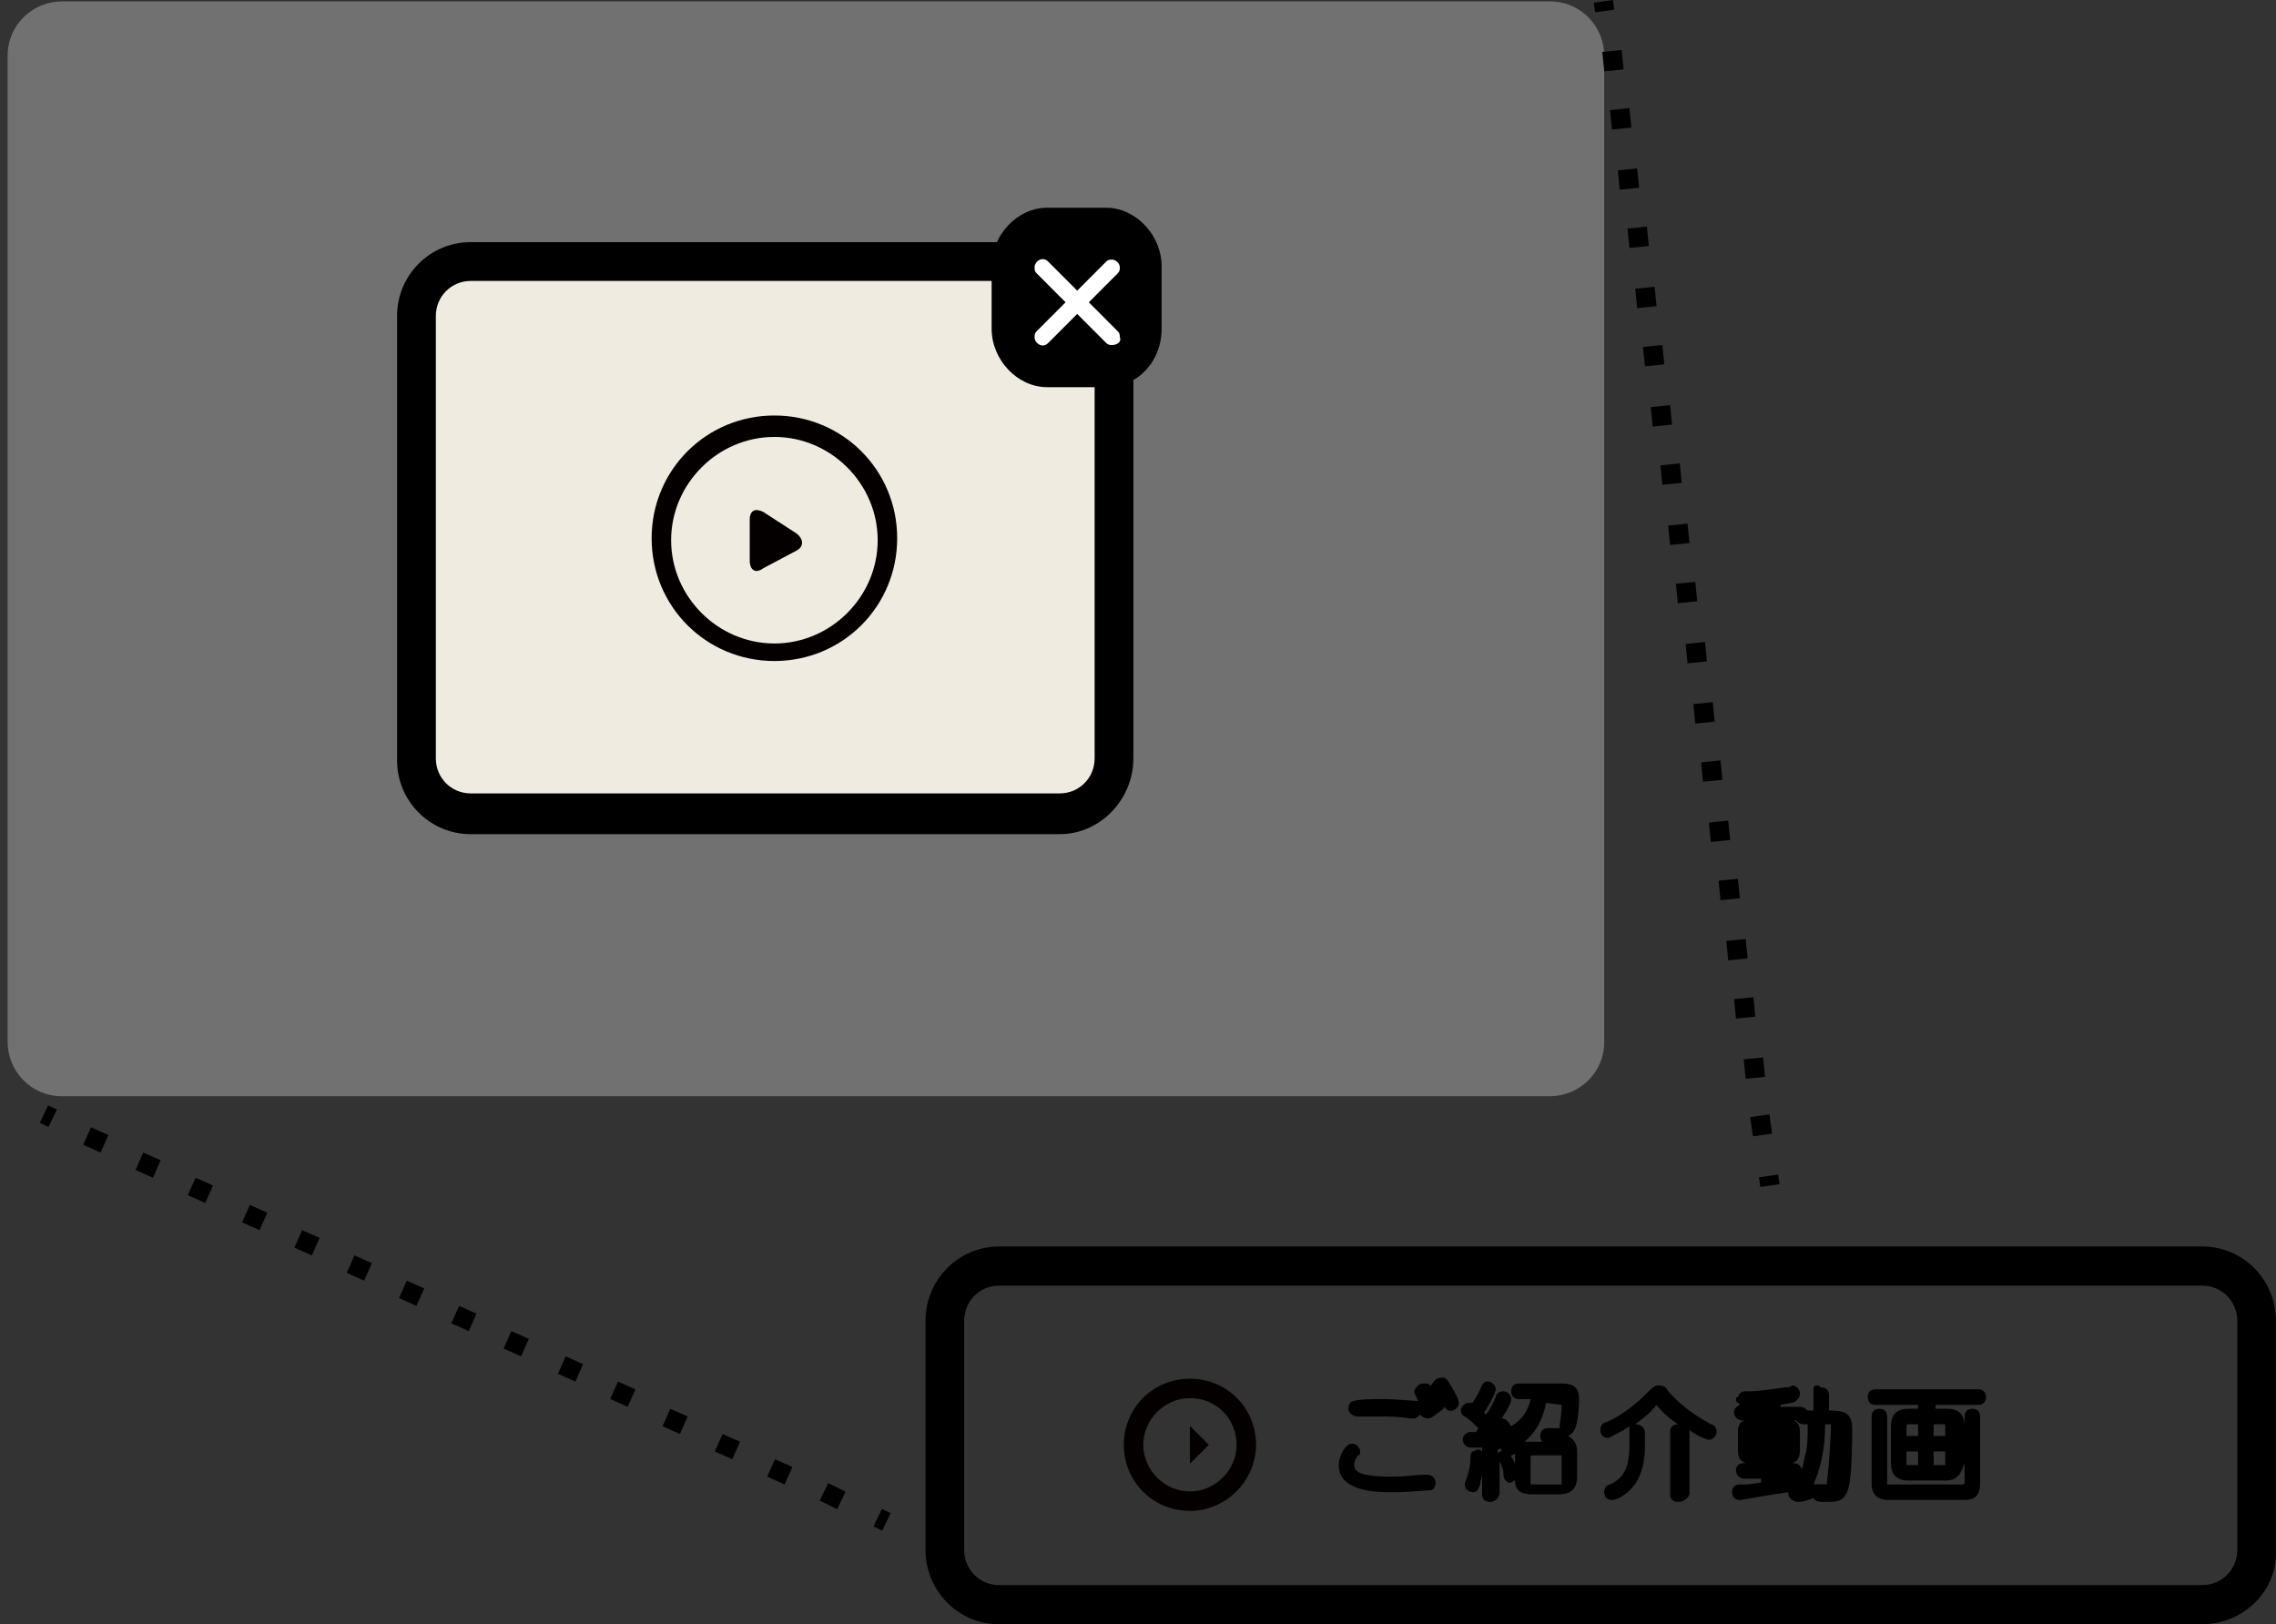 <?xml version="1.0" encoding="UTF-8"?> <svg xmlns="http://www.w3.org/2000/svg" width="241" height="172" viewBox="0 0 241 172" fill="none"><rect x="0" y="0" width="241" height="172" fill="#333333" stroke="none"/><path d="M150.581 156.583C150.992 156.583 150.992 156.583 150.992 156.583C151.197 156.583 151.402 156.788 151.402 156.994C151.402 157.2 151.197 157.405 151.197 157.405C150.786 157.611 149.35 157.611 147.504 157.611C144.426 157.611 142.375 157.2 142.375 155.144C142.375 154.322 142.785 153.294 143.195 153.294C143.4 153.294 143.605 153.499 143.605 153.499V153.705C143.4 153.911 143.195 154.322 143.195 154.938C143.195 156.172 144.426 156.788 147.504 156.788C148.94 156.788 149.966 156.583 150.581 156.583ZM143.195 148.772C143.4 148.772 145.042 148.566 145.862 148.566C147.504 148.566 149.35 148.772 149.761 148.772C149.761 148.772 149.966 148.772 149.966 149.183C149.966 149.183 149.966 149.594 149.555 149.594H149.145C148.119 149.388 147.093 149.388 145.862 149.388C145.657 149.388 144.837 149.388 143.811 149.388C143.605 149.388 143.4 149.388 143.4 149.388C143.195 149.388 142.99 149.388 142.99 148.977C142.99 149.183 142.99 148.772 143.195 148.772ZM150.992 148.155C151.197 148.36 151.607 149.183 151.607 149.388C151.607 149.594 151.402 149.799 151.197 149.799C150.992 149.799 150.992 149.799 150.581 148.977C150.581 148.772 149.966 147.744 149.966 147.538C149.966 147.333 150.171 147.127 150.376 147.333C150.581 147.127 150.581 147.333 150.992 148.155ZM152.633 147.538C152.838 147.949 153.043 148.566 153.043 148.772C153.043 148.977 152.838 149.183 152.633 149.183C152.428 149.183 152.428 148.977 152.223 148.772C152.017 148.36 151.607 147.744 151.402 147.127V146.922C151.402 146.716 151.607 146.51 151.812 146.716C152.223 146.51 152.428 147.127 152.633 147.538Z" fill="black"></path><path d="M147.504 158.022C145.863 158.022 141.759 158.022 141.759 155.144C141.759 154.322 142.375 152.883 143.195 152.883C143.606 152.883 144.016 153.294 144.016 153.705C144.016 153.911 144.016 154.116 143.811 154.116C143.606 154.322 143.401 154.733 143.401 155.144C143.401 155.555 143.401 156.377 147.299 156.377C148.94 156.377 149.966 156.172 150.582 156.172H150.787C150.992 156.172 150.992 156.172 151.197 156.172C151.607 156.172 152.018 156.583 152.018 156.994C152.018 157.405 151.813 157.816 151.402 157.816C150.787 157.816 149.351 158.022 147.504 158.022ZM151.197 150.21C150.787 150.21 150.582 150.005 150.376 149.799C150.171 150.005 149.966 150.21 149.761 150.21H149.556H149.351C148.12 150.005 147.094 150.005 146.273 150.005C146.068 150.005 145.247 150.005 144.221 150.005C144.016 150.005 143.811 150.005 143.811 150.005C143.195 150.005 142.785 149.594 142.785 149.183C142.785 148.772 142.99 148.36 143.401 148.36C143.811 148.155 145.863 148.155 146.273 148.155C147.914 148.155 149.556 148.36 150.171 148.36C149.761 147.538 149.761 147.538 149.761 147.333C149.761 147.127 149.966 146.921 150.171 146.716C150.376 146.51 150.582 146.51 150.992 146.51C151.402 146.51 151.402 146.716 151.813 147.538V147.333V147.127C151.813 146.921 151.607 146.921 151.607 146.716C151.607 146.51 151.813 146.305 152.018 146.099C152.223 145.894 152.428 145.894 152.838 145.894C153.249 145.894 153.454 146.51 153.864 147.127L153.454 147.333L153.864 147.127C153.864 147.127 154.48 148.155 154.48 148.566C154.48 148.977 154.069 149.388 153.659 149.388C153.249 149.388 153.044 149.183 152.838 148.772C152.838 148.977 152.838 148.977 152.838 149.183C152.018 149.799 151.607 150.21 151.197 150.21Z" fill="black"></path><path d="M157.354 153.088C156.943 153.088 155.917 153.088 155.507 153.088C155.507 153.088 155.097 153.088 155.097 152.677C155.097 152.472 155.097 152.472 155.302 152.472C155.302 152.472 155.917 152.472 156.328 152.472C156.533 152.061 156.943 151.649 156.943 151.649C156.533 151.033 155.712 150.416 155.302 150.005L155.097 149.799L155.302 149.388C155.507 149.388 155.507 149.388 155.712 149.594C156.123 148.772 156.533 148.155 156.738 147.744C156.943 147.127 156.943 147.127 157.148 147.127C157.354 147.127 157.559 147.333 157.559 147.538C157.559 147.744 156.533 149.388 156.123 150.211C156.533 150.622 156.738 150.827 157.148 151.238C157.969 150.005 158.379 149.388 158.585 148.772C158.585 148.566 158.79 148.566 158.79 148.566C158.995 148.566 159.2 148.772 159.2 148.977C159.2 149.183 158.79 149.799 158.585 150.005C157.764 151.444 157.354 151.855 156.738 152.677C157.354 152.677 158.379 152.677 158.585 152.472C158.585 152.266 158.379 152.266 158.379 151.855V151.649C158.379 151.444 158.585 151.444 158.79 151.444C158.79 151.444 158.995 151.444 159.2 152.061C159.405 152.472 159.816 153.5 159.816 153.705C159.816 153.911 159.61 154.116 159.405 154.116C159.2 154.116 159.2 154.116 159.2 153.911C159.2 153.911 158.995 153.5 158.995 153.294C158.379 153.294 158.174 153.294 157.764 153.5V158.227C157.764 158.433 157.764 158.639 157.354 158.639C157.148 158.639 156.943 158.433 156.943 158.227V153.088H157.354ZM156.738 154.527C156.738 154.733 156.533 155.761 156.328 157.2C156.123 157.611 156.123 157.816 155.917 157.816C155.712 157.816 155.507 157.816 155.507 157.611L155.712 157.2C155.917 156.583 156.123 155.761 156.123 154.938C156.123 154.733 156.123 154.527 156.533 154.527C156.533 154.116 156.738 154.322 156.738 154.527ZM159.816 156.994C159.61 156.994 159.61 156.994 159.405 156.583C159.405 156.583 159.2 155.555 158.995 154.938C158.995 154.733 158.79 154.527 158.79 154.322C158.79 154.116 158.995 154.116 158.995 154.116C159.2 154.116 159.2 154.322 159.405 154.733C159.405 154.938 160.021 156.377 160.021 156.789C160.226 156.789 160.021 156.994 159.816 156.994ZM160.841 148.155C160.841 148.155 160.431 148.155 160.431 147.949C160.431 147.744 160.636 147.744 160.841 147.744H165.355C166.381 147.744 166.586 148.155 166.586 148.977C166.586 149.799 166.381 151.649 165.971 152.266C165.56 152.677 165.355 152.677 164.124 152.677C163.919 152.677 163.714 152.677 163.714 152.266C163.714 151.855 163.919 151.855 164.124 151.855C164.124 151.855 164.945 151.855 165.15 151.855C165.56 151.855 165.766 151.855 165.971 151.238C166.176 150.827 166.176 149.799 166.176 148.977C166.176 148.566 166.176 148.36 165.56 148.36H163.509C163.098 150.622 162.278 151.649 161.662 152.061C161.457 152.266 160.841 152.677 160.636 152.677C160.431 152.677 160.226 152.472 160.226 152.266C160.226 152.061 160.226 152.061 160.431 152.061C161.047 151.649 162.483 150.622 162.688 148.155H160.841ZM166.381 156.994C166.381 158.022 165.971 158.227 165.15 158.227H162.072C161.252 158.227 160.841 157.816 160.841 156.994V154.322C160.841 153.294 161.252 153.088 162.072 153.088H165.15C165.971 153.088 166.381 153.294 166.381 154.322V156.994ZM165.56 154.322C165.56 153.911 165.355 153.705 164.945 153.705H162.072C161.662 153.705 161.457 153.911 161.457 154.322V156.994C161.457 157.405 161.662 157.611 162.072 157.611H164.945C165.355 157.611 165.56 157.405 165.56 156.994V154.322Z" fill="black"></path><path d="M157.763 159.05C157.352 159.05 156.942 158.844 156.942 158.227V155.966C156.942 156.377 156.737 156.788 156.737 157.2C156.532 157.611 156.532 158.022 155.916 158.022C155.506 158.022 155.095 157.611 155.095 157.2C155.095 156.994 155.301 156.583 155.301 156.583C155.506 155.966 155.711 155.144 155.711 154.322C155.711 154.116 155.711 153.911 155.916 153.705C156.121 153.705 156.326 153.499 156.532 153.499C156.737 153.499 156.942 153.705 156.942 153.705V153.294C156.532 153.294 155.916 153.294 155.711 153.294C155.301 153.294 154.89 152.883 154.89 152.472C154.89 152.061 155.095 151.855 155.506 151.649C155.506 151.649 155.916 151.649 156.121 151.649H156.326C156.326 151.444 156.532 151.444 156.532 151.238C156.121 150.827 155.506 150.21 155.095 150.005C155.095 150.005 154.685 149.799 154.685 149.388C154.685 148.977 155.095 148.566 155.506 148.566C155.711 148.566 155.711 148.566 155.916 148.566C156.326 147.949 156.532 147.538 156.737 147.127C156.942 146.51 157.147 146.305 157.557 146.305C157.968 146.305 158.378 146.716 158.378 147.127C158.378 147.538 157.557 148.977 157.147 149.594L157.352 149.799C157.968 148.977 158.173 148.36 158.378 147.949C158.378 147.744 158.583 147.333 159.199 147.333C159.609 147.333 160.019 147.744 160.019 148.155C160.019 148.36 160.019 148.566 159.404 149.594C159.199 149.799 159.199 150.005 158.994 150.21C159.404 150.21 159.609 150.416 160.019 151.033C160.635 150.622 161.661 150.005 162.071 148.155H160.84C160.225 148.155 160.019 147.744 160.019 147.333C160.019 146.921 160.225 146.51 160.84 146.51H165.354C166.585 146.51 167.2 146.921 167.2 148.155C167.2 148.36 167.2 150.827 166.585 151.649C166.38 151.855 166.175 152.061 165.969 152.061C166.585 152.266 166.995 152.883 166.995 153.705V156.377C166.995 157.611 166.38 158.227 165.149 158.227H162.071C161.045 158.227 160.43 157.816 160.43 156.788C160.225 156.788 160.019 156.994 160.019 156.994C159.404 156.994 159.199 156.583 159.199 156.172V155.966C159.199 155.761 158.994 155.144 158.788 154.733V158.227C158.583 158.844 158.173 159.05 157.763 159.05ZM162.071 157.2H165.149H165.354C165.354 157.2 165.354 157.2 165.354 156.994V154.322C165.354 154.116 165.354 154.116 165.354 154.116H162.276C162.276 154.116 162.071 154.116 162.071 154.322V157.2ZM159.814 156.377V156.994V156.377ZM160.019 154.116C160.019 154.322 160.019 154.322 160.225 154.527C160.225 154.733 160.43 154.938 160.43 154.938V154.322C160.43 154.116 160.43 154.116 160.43 153.911C160.225 154.116 160.019 154.116 160.019 154.116ZM156.737 154.527H156.121H156.737ZM158.583 153.499V153.911C158.788 153.705 158.788 153.705 158.994 153.705C158.994 153.705 158.994 153.705 158.994 153.499C158.788 153.294 158.788 153.499 158.583 153.499ZM163.713 148.566C163.302 150.622 162.482 151.649 161.866 152.266C161.661 152.472 161.661 152.472 161.456 152.677C161.661 152.677 161.866 152.677 162.071 152.677H163.302C163.097 152.472 163.097 152.061 163.097 152.061C163.097 151.649 163.302 151.238 163.918 151.238H164.944H165.149C165.149 151.238 165.149 151.238 165.149 151.033C165.149 150.622 165.354 149.799 165.354 148.977C165.354 148.977 165.354 148.977 165.354 148.772L163.713 148.566ZM158.378 151.649C158.378 151.855 158.378 151.855 158.378 151.649C158.378 151.855 158.378 151.855 158.378 151.649C158.378 151.855 158.378 151.855 158.378 151.649C158.378 151.855 158.378 151.855 158.378 151.649Z" fill="black"></path><path d="M174.997 148.155C173.766 149.799 172.329 150.622 171.304 151.238C171.098 151.444 170.073 151.855 169.867 151.855C169.662 151.855 169.457 151.649 169.457 151.444C169.457 151.238 169.662 151.238 169.662 151.033C171.509 150.211 173.15 148.977 174.381 147.538C174.791 147.127 174.791 147.127 174.997 147.127C175.202 147.127 175.407 147.127 175.612 147.538C177.459 149.799 179.51 150.622 180.331 151.033C180.536 151.033 180.741 151.238 180.741 151.444C180.741 151.649 180.536 151.855 180.331 151.855C180.126 151.855 178.484 151.033 176.638 149.594C175.817 148.772 174.997 147.949 174.997 147.949L174.791 147.744C175.202 147.949 175.202 147.949 174.997 148.155ZM173.56 153.294C173.56 154.322 173.355 155.966 172.535 157.2C171.919 158.022 170.893 158.639 170.688 158.639C170.483 158.639 170.278 158.433 170.278 158.227C170.278 158.022 170.483 157.816 170.483 157.816C172.124 156.994 172.74 155.761 172.74 153.294V151.649C172.74 151.649 172.74 151.238 173.15 151.238C173.355 151.238 173.56 151.444 173.56 151.649V153.294V153.294ZM178.074 158.227C178.074 158.433 178.074 158.639 177.664 158.639C177.253 158.639 177.253 158.433 177.253 158.227V151.649C177.253 151.649 177.253 151.238 177.664 151.238C178.074 151.238 178.074 151.444 178.074 151.649V158.227Z" fill="black"></path><path d="M177.664 159.05C177.254 159.05 176.844 158.844 176.844 158.227V151.649C176.844 151.033 177.254 150.827 177.664 150.827C177.459 150.622 177.049 150.416 176.844 150.211C176.844 150.211 175.818 149.388 175.407 148.772C174.792 149.594 173.971 150.211 173.151 150.827C173.766 150.827 174.176 151.238 174.176 151.649V153.294C174.176 154.322 173.971 156.172 172.945 157.405C172.125 158.433 171.099 158.844 170.689 158.844C170.073 158.844 169.868 158.433 169.868 158.022C169.868 157.405 170.278 157.2 170.483 157.2C171.714 156.583 172.535 155.761 172.535 153.088V151.444C172.535 151.238 172.535 151.238 172.535 151.033C172.33 151.238 172.125 151.238 171.92 151.444C170.689 152.061 170.483 152.266 170.278 152.266C169.663 152.266 169.458 151.855 169.458 151.444C169.458 150.827 169.868 150.622 170.073 150.622C171.92 149.799 173.356 148.566 174.587 147.333C174.997 146.922 175.202 146.716 175.613 146.716C176.228 146.716 176.433 146.922 176.638 147.333C178.69 149.594 180.537 150.416 181.152 150.827C181.357 150.827 181.768 151.033 181.768 151.649C181.768 152.061 181.357 152.472 180.947 152.472C180.742 152.472 179.716 152.061 178.895 151.444V151.649V158.227C178.69 158.844 178.075 159.05 177.664 159.05ZM177.664 158.227H178.075H177.664Z" fill="black"></path><path d="M187.513 149.388H189.975C189.975 149.388 190.385 149.388 190.385 149.594C190.385 149.799 190.18 149.799 189.975 149.799H187.513V150.622H188.949C189.77 150.622 189.975 150.827 189.975 151.649V153.499C189.975 154.322 189.77 154.527 188.949 154.527H187.513V155.35H189.975C189.975 155.35 190.385 155.35 190.385 155.555C190.385 155.761 190.18 155.761 189.975 155.761H187.513V156.994C187.718 156.994 189.975 156.583 189.975 156.583C190.18 156.583 190.18 156.583 190.18 156.788C190.18 156.994 190.18 156.994 189.975 157.2C189.154 157.405 184.641 158.022 184.23 158.022C184.025 158.022 183.82 157.816 183.82 157.611C183.82 157.405 183.82 157.405 184.025 157.405C185.051 157.2 185.256 157.2 186.692 156.994V155.761H184.23C184.23 155.761 183.82 155.761 183.82 155.555C183.82 155.35 184.025 155.35 184.23 155.35H186.692V154.527H185.256C184.435 154.527 184.23 154.322 184.23 153.499V151.649C184.23 150.827 184.435 150.622 185.256 150.622H186.692V149.799H184.025C184.025 149.799 183.615 149.799 183.615 149.594C183.615 149.388 183.82 149.388 184.025 149.388H186.692V148.36C185.666 148.566 184.435 148.566 184.23 148.566C184.025 148.566 183.82 148.566 183.82 148.155C183.82 147.949 183.82 147.949 184.23 147.949C185.461 147.949 186.898 147.744 188.334 147.538C188.539 147.538 188.949 147.333 189.154 147.333C189.36 147.333 189.36 147.538 189.36 147.538C189.36 147.744 189.36 147.744 189.154 147.744C188.949 147.744 188.539 147.949 187.103 148.155V149.388H187.513ZM186.897 152.472V151.444H185.461C185.051 151.444 185.051 151.649 185.051 151.855V152.472H186.897ZM186.897 152.883H185.051V153.499C185.051 153.705 185.256 153.911 185.461 153.911H186.897V152.883ZM187.513 152.472H189.36V151.855C189.36 151.649 189.154 151.444 188.949 151.444H187.513V152.472ZM187.513 152.883V153.911H188.949C189.36 153.911 189.36 153.705 189.36 153.499V152.883H187.513ZM192.642 150.827C192.642 152.677 192.437 154.938 191.411 157.2C191.206 157.611 190.591 158.639 190.385 158.639C190.18 158.639 189.975 158.433 189.975 158.227C189.975 158.227 189.975 158.022 190.18 157.816C190.591 157.405 191.411 156.172 191.822 153.911C192.027 153.294 192.027 151.855 192.027 150.622V150.211H191.001C191.001 150.211 190.591 150.211 190.591 149.799C190.591 149.594 190.796 149.388 191.001 149.388H192.027V147.127C192.027 146.922 192.027 146.716 192.437 146.716C192.642 146.716 192.847 146.922 192.847 147.127V149.388H193.668C194.899 149.388 195.104 149.594 195.104 150.827C195.104 151.444 195.104 155.555 194.694 156.994C194.489 158.022 194.078 158.022 192.847 158.022C192.027 158.022 191.822 158.022 191.822 157.611C191.822 157.405 191.822 157.2 192.027 157.2C192.027 157.2 193.053 157.2 193.258 157.2C193.873 157.2 193.873 156.994 194.078 156.377C194.284 154.938 194.489 151.238 194.489 150.827C194.489 149.799 194.284 149.799 193.463 149.799H192.642V150.827V150.827Z" fill="black"></path><path d="M190.385 159.05C189.974 159.05 189.359 158.639 189.359 158.227V158.022C187.717 158.227 184.435 158.844 184.229 158.844C183.819 158.844 183.409 158.639 183.409 158.022C183.409 157.611 183.614 157.2 184.229 157.2H184.435C185.255 157.2 185.46 157.2 186.486 156.994V156.583H184.64C184.229 156.583 183.819 156.172 183.819 155.761C183.819 155.35 184.024 154.938 184.64 154.938H184.845C184.229 154.733 184.024 154.322 184.024 153.499V151.649C184.024 151.033 184.229 150.622 184.64 150.416H184.435C184.024 150.416 183.614 150.005 183.614 149.594C183.614 149.183 183.819 148.977 184.229 148.772C184.024 148.566 184.024 148.36 184.024 148.155C184.024 147.744 184.229 147.333 184.845 147.333H185.05C186.281 147.333 187.512 147.127 188.948 146.922H189.153C189.564 146.922 189.769 146.716 189.769 146.716C190.179 146.716 190.59 147.127 190.59 147.538C190.59 147.949 190.385 148.155 190.179 148.36C189.974 148.566 189.564 148.566 188.538 148.772V148.977H190.59C191 148.977 191.205 149.183 191.41 149.388C191.41 149.388 191.41 149.388 191.616 149.388H192.026V147.744C192.026 147.127 192.436 146.922 192.847 146.922C193.257 146.922 193.667 147.127 193.667 147.744V149.388H194.078C195.719 149.388 196.129 150.005 196.129 151.444C196.129 151.855 196.129 156.172 195.719 157.611C195.309 159.05 194.488 159.05 193.462 159.05C192.641 159.05 192.231 159.05 192.026 158.639C191 159.05 190.59 159.05 190.385 159.05ZM192.026 157.2H192.231C192.641 157.2 193.052 157.2 193.257 157.2H193.462V156.788C193.667 155.35 193.872 151.855 193.872 151.238C193.872 150.827 193.872 150.827 193.872 150.827C193.872 150.827 193.667 150.827 193.462 150.827H193.257C193.257 153.294 192.847 155.35 192.026 157.2ZM188.128 156.583C188.333 156.583 188.538 156.583 188.743 156.583H188.128ZM189.769 154.938C190.384 154.938 190.59 155.144 190.795 155.555C191 155.144 191 154.527 191.205 153.911C191.41 153.088 191.41 152.061 191.41 150.827H191C190.59 150.827 190.385 150.622 190.179 150.416H189.974C190.384 150.622 190.59 151.033 190.59 151.649V153.499C190.59 154.322 190.384 154.733 189.769 154.938ZM188.128 153.499H188.948H188.128ZM185.666 153.499H186.486H185.666ZM188.128 151.855H188.948H188.128ZM185.666 151.855H186.486H185.666Z" fill="black"></path><path d="M205.979 149.799C206.799 149.799 207.21 150.21 207.21 151.033V154.938C207.21 155.761 207.004 156.172 205.979 156.172H202.08C201.26 156.172 200.849 155.761 200.849 154.938V151.033C200.849 150.21 201.055 149.799 202.08 149.799H203.722V148.36H198.592C198.592 148.36 198.182 148.36 198.182 148.155C198.182 147.744 198.387 147.744 198.592 147.744H209.467C209.467 147.744 209.877 147.744 209.877 148.155C209.877 148.566 209.672 148.566 209.467 148.566H204.337V150.005H205.979V149.799ZM209.261 156.994C209.261 157.816 208.851 158.227 208.03 158.227H200.029C199.208 158.227 198.798 158.022 198.798 156.994V150.005C198.798 150.005 198.798 149.594 199.208 149.594C199.413 149.594 199.618 149.799 199.618 150.005V156.994C199.618 157.405 199.823 157.611 200.234 157.611H208.03C208.441 157.611 208.646 157.405 208.646 156.994V150.005C208.646 150.005 208.646 149.594 209.056 149.594C209.261 149.594 209.467 149.594 209.467 150.005V156.994H209.261ZM203.517 152.677V150.416H201.875C201.465 150.416 201.26 150.622 201.26 151.033V152.677H203.517ZM203.517 153.294H201.465V155.144C201.465 155.555 201.67 155.761 202.08 155.761H203.722V153.294H203.517ZM204.337 152.677H206.594V151.033C206.594 150.622 206.389 150.416 205.979 150.416H204.337V152.677ZM204.337 153.294V155.761H205.979C206.389 155.761 206.594 155.555 206.594 155.144V153.294H204.337Z" fill="black"></path><path d="M208.029 158.844H200.027C198.796 158.844 198.181 158.227 198.181 157.2V150.005C198.181 149.388 198.591 149.183 199.001 149.183C199.617 149.183 199.822 149.594 199.822 150.005V156.994V157.2C199.822 157.2 199.822 157.2 200.027 157.2H207.824C207.824 157.2 208.029 157.2 208.029 156.994V150.005C208.029 149.388 208.439 149.183 208.85 149.183C209.465 149.183 209.67 149.594 209.67 150.005V156.994C209.67 158.227 209.26 158.844 208.029 158.844ZM205.977 156.788H202.079C200.848 156.788 200.233 156.172 200.233 154.938V151.033C200.233 149.799 200.848 149.183 202.079 149.183H203.105V148.772H198.591C197.976 148.772 197.771 148.36 197.771 147.949C197.771 147.538 197.976 147.127 198.591 147.127H209.465C210.081 147.127 210.286 147.538 210.286 147.949C210.286 148.36 210.081 148.772 209.465 148.772H204.951V149.183H206.182C207.413 149.183 208.029 149.799 208.029 151.033V154.938C207.619 156.172 207.208 156.788 205.977 156.788ZM204.746 155.144H205.772H205.977C205.977 155.144 205.977 155.144 205.977 154.938V153.705H204.746V155.144ZM201.874 155.144H203.105V153.705H201.874V155.144C201.874 155.144 201.874 154.938 201.874 155.144ZM204.746 152.06H205.977V151.033V150.827C205.977 150.827 205.977 150.827 205.772 150.827H204.746V152.06ZM201.874 152.06H203.105V150.827H202.079C202.079 150.827 201.874 150.827 201.874 151.033V152.06Z" fill="black"></path><path d="M233.218 172H105.773C101.478 172 98 168.477 98 164.124V139.876C98 135.523 101.478 132 105.773 132H233.218C237.514 132 240.992 135.523 240.992 139.876V164.124C241.196 168.477 237.514 172 233.218 172ZM105.773 136.145C103.728 136.145 102.091 137.803 102.091 139.876V164.124C102.091 166.197 103.728 167.855 105.773 167.855H233.218C235.264 167.855 236.901 166.197 236.901 164.124V139.876C236.901 137.803 235.264 136.145 233.218 136.145H105.773Z" fill="black"></path><path d="M169.868 110.332C169.868 113.621 167.201 116.087 164.123 116.087H6.552C3.27 116.087 0.808 113.415 0.808 110.332V5.906C0.808 2.617 3.475 0.151 6.552 0.151H164.123C167.406 0.151 169.868 2.823 169.868 5.906V110.332Z" fill="#727171"></path><path d="M117.959 80.32C117.959 83.609 115.292 86.075 112.215 86.075H49.843C46.56 86.075 44.098 83.403 44.098 80.32V33.452C44.098 30.163 46.765 27.696 49.843 27.696H112.215C115.497 27.696 117.959 30.368 117.959 33.452V80.32Z" fill="#EFEBE1"></path><path d="M112.215 88.336H49.843C45.534 88.336 42.046 84.842 42.046 80.525V33.452C42.046 29.135 45.534 25.64 49.843 25.64H112.215C116.523 25.64 120.011 29.135 120.011 33.452V80.32C120.011 84.636 116.523 88.336 112.215 88.336ZM49.843 29.751C47.791 29.751 46.15 31.396 46.15 33.452V80.32C46.15 82.375 47.791 84.02 49.843 84.02H112.215C114.266 84.02 115.908 82.375 115.908 80.32V33.452C115.908 31.396 114.266 29.751 112.215 29.751H49.843Z" fill="black"></path><path d="M117.13 41H110.87C107.739 41 105 38.109 105 34.804V28.196C105 24.891 107.739 22 110.87 22H117.13C120.261 22 123 24.891 123 28.196V34.804C123 38.315 120.457 41 117.13 41Z" fill="black"></path><path d="M117.55 28.107L117.755 27.901C117.961 27.901 118.166 28.107 118.166 28.312C118.166 28.312 118.166 28.518 117.961 28.518L114.473 32.013L117.961 35.507L118.166 35.713C118.166 35.918 117.961 36.124 117.755 36.124C117.755 36.124 117.55 36.124 117.55 35.918L114.062 32.424L110.575 35.918L110.369 36.124C110.164 36.124 109.959 35.918 109.959 35.713C109.959 35.713 109.959 35.507 110.164 35.507L113.652 32.013L110.164 28.518L109.959 28.312C109.959 28.107 110.164 27.901 110.369 27.901C110.369 27.901 110.575 27.901 110.575 28.107L114.062 31.601L117.55 28.107Z" fill="white"></path><path d="M117.755 36.535C117.549 36.535 117.344 36.535 117.139 36.329L114.062 33.246L110.984 36.329C110.368 36.946 109.548 36.329 109.548 35.713C109.548 35.507 109.548 35.301 109.753 35.096L112.831 32.013L109.753 28.929C109.548 28.724 109.548 28.518 109.548 28.312C109.548 27.696 110.368 27.079 110.984 27.696L114.062 30.779L117.139 27.696C117.344 27.49 117.549 27.49 117.755 27.49C118.165 27.49 118.575 27.901 118.575 28.312C118.575 28.518 118.575 28.724 118.37 28.929L115.293 32.013L118.37 35.096C118.575 35.301 118.575 35.507 118.575 35.713C118.78 36.124 118.37 36.535 117.755 36.535Z" fill="white"></path><path d="M82 70C74.778 70 69 64.222 69 57C69 49.778 74.778 44 82 44C89.222 44 95 49.778 95 57C95 64.222 89.222 70 82 70ZM82 46.27C76.016 46.27 71.064 51.222 71.064 57.206C71.064 63.191 76.016 68.143 82 68.143C87.984 68.143 92.936 63.191 92.936 57.206C92.936 51.222 87.984 46.27 82 46.27Z" fill="#040000"></path><path d="M80.824 54.213C80.003 53.802 79.388 54.008 79.388 55.035V59.352C79.388 60.38 80.003 60.791 80.824 60.175L84.312 58.324C85.132 57.913 85.132 57.091 84.312 56.474L80.824 54.213Z" fill="#040000"></path><path d="M126 160C122.088 160 119 156.912 119 153C119 149.088 122.088 146 126 146C129.912 146 133 149.088 133 153C133 156.706 129.912 160 126 160ZM126 148.059C123.324 148.059 121.059 150.324 121.059 153C121.059 155.676 123.324 157.941 126 157.941C128.676 157.941 130.941 155.676 130.941 153C130.941 150.324 128.882 148.059 126 148.059Z" fill="#040000"></path><path d="M188.286 124.384L186.254 124.673L186.399 125.691L188.43 125.402L188.286 124.384Z" fill="black"></path><path d="M187.355 118.009L185.324 118.297L185.61 120.332L187.642 120.045L187.355 118.009Z" fill="black"></path><path d="M184.845 114.237L184.64 112.182L186.692 111.976L186.897 114.032L184.845 114.237ZM183.819 107.865L183.614 105.809L185.666 105.604L185.871 107.659L183.819 107.865ZM182.999 101.698L182.793 99.642L184.845 99.437L185.05 101.492L182.999 101.698ZM182.178 95.326L181.973 93.27L184.024 93.064L184.23 95.12L182.178 95.326ZM181.152 89.159L180.947 87.103L182.999 86.897L183.204 88.953L181.152 89.159ZM180.331 82.786L180.126 80.731L182.178 80.525L182.383 82.581L180.331 82.786ZM179.511 76.619L179.306 74.564L181.357 74.358L181.562 76.414L179.511 76.619ZM178.69 70.247L178.485 68.191L180.537 67.986L180.742 70.041L178.69 70.247ZM177.664 63.875L177.459 61.819L179.511 61.613L179.716 63.669L177.664 63.875ZM176.844 57.708L176.638 55.652L178.69 55.447L178.895 57.502L176.844 57.708ZM176.023 51.335L175.818 49.28L177.869 49.074L178.075 51.13L176.023 51.335ZM174.997 45.169L174.792 43.113L176.844 42.907L177.049 44.963L174.997 45.169ZM174.176 38.796L173.971 36.74L176.023 36.535L176.228 38.59L174.176 38.796ZM173.356 32.629L173.151 30.574L175.202 30.368L175.407 32.424L173.356 32.629ZM172.535 26.257L172.33 24.201L174.381 23.996L174.587 26.051L172.535 26.257ZM171.509 20.09L171.304 18.034L173.356 17.829L173.561 19.884L171.509 20.09ZM170.688 13.718L170.483 11.662L172.535 11.456L172.74 13.512L170.688 13.718ZM169.868 7.551L169.663 5.495L171.714 5.29L171.919 7.345L169.868 7.551Z" fill="black"></path><path d="M170.793 9.76575e-06L168.761 0.284L168.903 1.302L170.935 1.018L170.793 9.76575e-06Z" fill="black"></path><path d="M93.383 159.794L92.491 161.645L93.415 162.092L94.307 160.241L93.383 159.794Z" fill="black"></path><path d="M87.693 157.065L86.8 158.916L88.648 159.811L89.54 157.96L87.693 157.065Z" fill="black"></path><path d="M83.081 157.2L81.234 156.377L82.055 154.527L83.901 155.35L83.081 157.2ZM77.541 154.527L75.694 153.705L76.515 151.855L78.362 152.677L77.541 154.527ZM72.001 151.855L70.155 151.033L70.975 149.183L72.822 150.005L72.001 151.855ZM66.462 148.977L64.615 148.155L65.436 146.305L67.282 147.127L66.462 148.977ZM60.922 146.305L59.076 145.483L59.896 143.633L61.743 144.455L60.922 146.305ZM55.178 143.633L53.331 142.81L54.152 140.96L55.998 141.782L55.178 143.633ZM49.638 140.96L47.791 140.138L48.612 138.288L50.459 139.11L49.638 140.96ZM44.098 138.288L42.252 137.466L43.072 135.616L44.919 136.438L44.098 138.288ZM38.559 135.616L36.712 134.793L37.533 132.943L39.379 133.766L38.559 135.616ZM33.019 132.943L31.173 132.121L31.993 130.271L33.84 131.093L33.019 132.943ZM27.48 130.271L25.633 129.449L26.454 127.599L28.3 128.421L27.48 130.271ZM21.735 127.393L19.888 126.571L20.709 124.721L22.555 125.543L21.735 127.393ZM16.195 124.721L14.349 123.899L15.169 122.049L17.016 122.871L16.195 124.721ZM10.656 122.049L8.809 121.226L9.63 119.376L11.476 120.199L10.656 122.049Z" fill="black"></path><path d="M5.102 117.057L4.21 118.909L5.135 119.354L6.027 117.502L5.102 117.057Z" fill="black"></path><path d="M126 151V155L128 153L126 151Z" fill="#040000"></path></svg> 